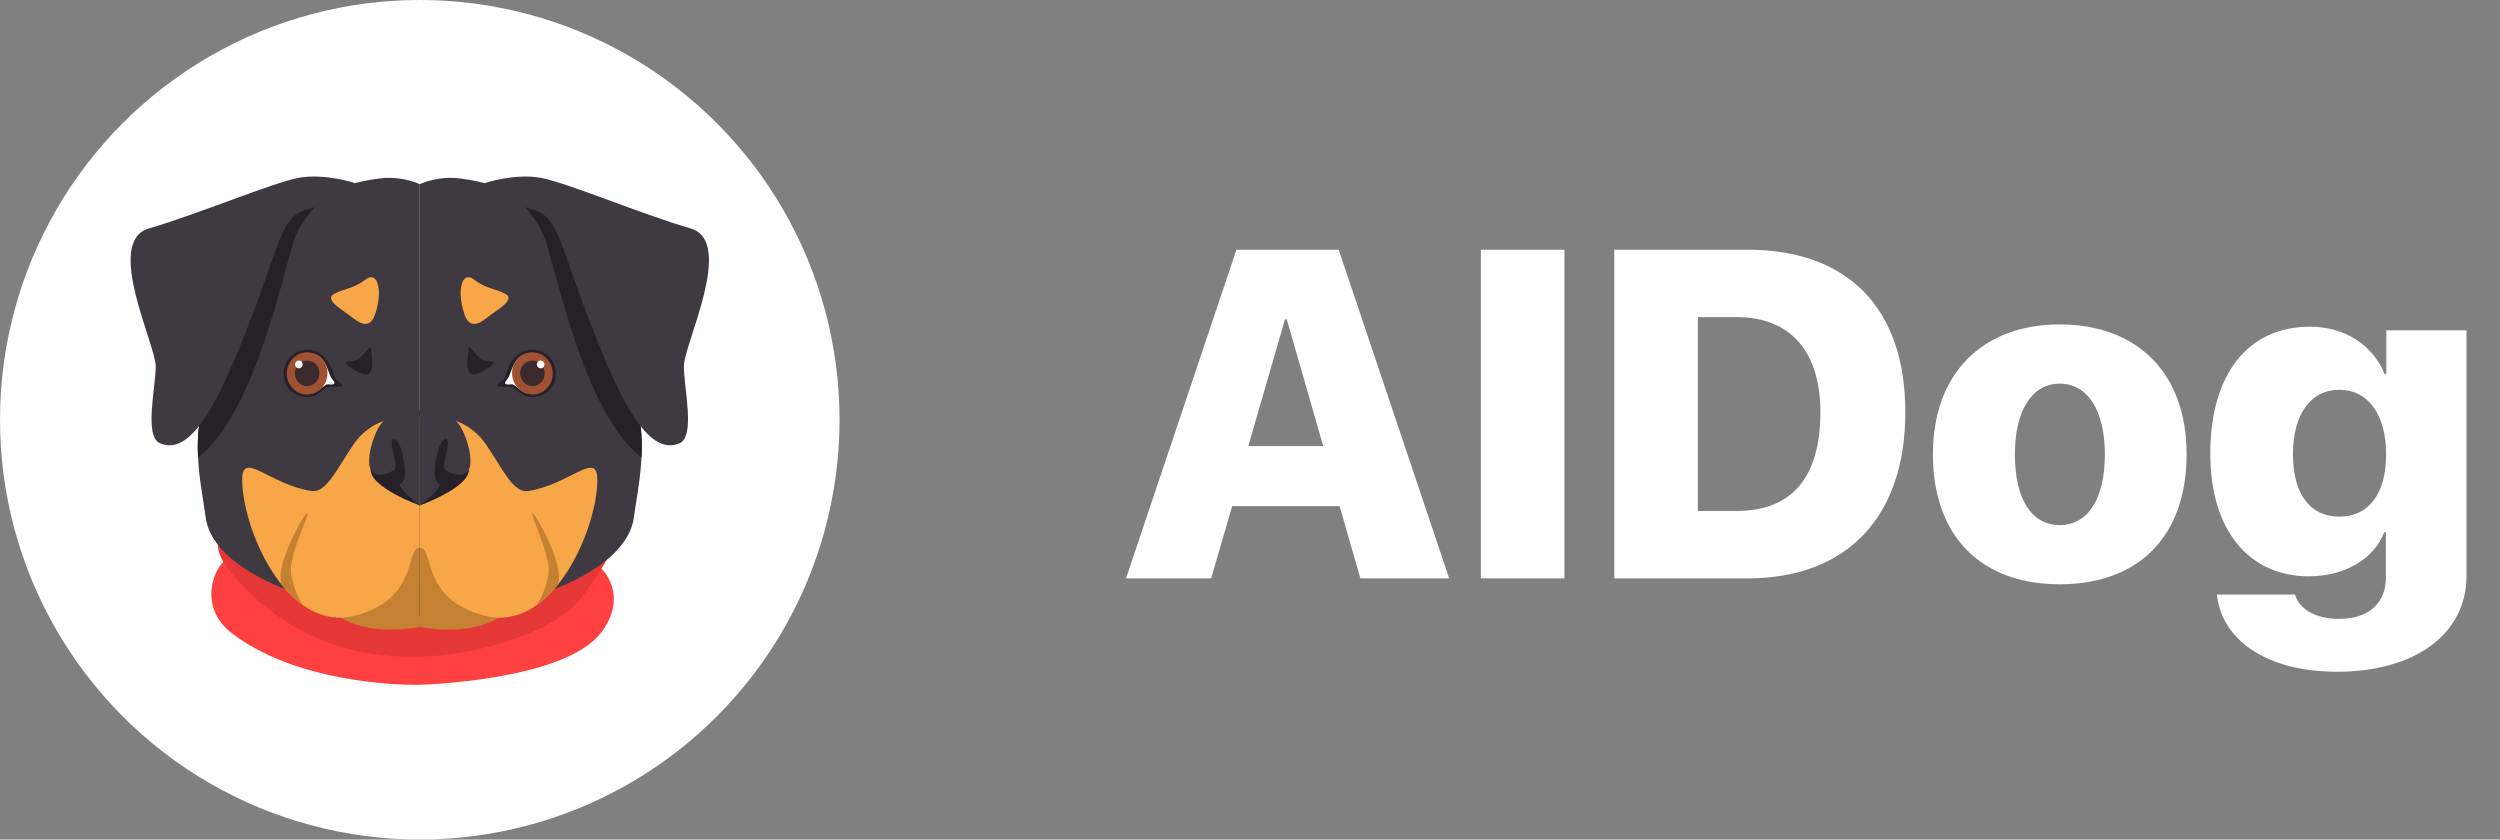 <svg width="134" height="45" viewBox="0 0 134 45" fill="none" xmlns="http://www.w3.org/2000/svg">
<rect x="0" y="0" width="134" height="45" fill="#808080" stroke="none"/>
<circle cx="22.5" cy="22.5" r="22.5" fill="white"/>
<path d="M72.915 31L71.804 27.13H66.043L64.919 31H60.354L66.274 13.385H71.755L77.676 31H72.915ZM68.874 17.121L66.909 23.908H70.925L68.972 17.121H68.874ZM83.853 31H79.373V13.385H83.853V31ZM86.526 13.385H93.679C99.001 13.385 102.126 16.474 102.126 22.089C102.126 27.716 98.989 31 93.679 31H86.526V13.385ZM91.006 16.998V27.387H93.093C96.011 27.387 97.573 25.617 97.573 22.101C97.573 18.793 95.925 16.998 93.093 16.998H91.006ZM110.403 31.317C106.216 31.317 103.604 28.778 103.604 24.347C103.604 20.002 106.277 17.389 110.403 17.389C114.553 17.389 117.202 19.989 117.202 24.347C117.202 28.791 114.59 31.317 110.403 31.317ZM110.403 28.144C111.88 28.144 112.82 26.789 112.82 24.359C112.82 21.967 111.88 20.563 110.403 20.563C108.938 20.563 107.998 21.967 107.998 24.359C107.998 26.789 108.914 28.144 110.403 28.144ZM125.393 27.692C126.943 27.692 127.896 26.496 127.896 24.347C127.896 22.223 126.931 20.893 125.393 20.893C123.843 20.893 122.903 22.211 122.903 24.347C122.903 26.496 123.831 27.692 125.393 27.692ZM125.259 36.005C121.475 36.005 119.07 34.284 118.826 31.867H123.013C123.22 32.636 124.124 33.173 125.356 33.173C127.017 33.173 127.883 32.282 127.883 30.963V28.522H127.798C127.273 29.926 125.71 30.89 123.757 30.89C120.583 30.89 118.472 28.473 118.472 24.311C118.472 20.062 120.486 17.511 123.818 17.511C125.747 17.511 127.224 18.561 127.822 20.062H127.908V17.706H132.205V30.854C132.205 34.027 129.397 36.005 125.259 36.005Z" fill="white"/>
<g clip-path="url(#clip0_46_235)">
<path d="M22.23 33.521C18.47 33.419 14.692 31.474 12.702 30.323C12.246 30.068 10.987 32.193 12.702 33.521C16.005 36.079 21.332 36.207 22.23 36.207C23.374 36.207 30.235 35.823 31.886 33.521C33.129 31.789 31.759 30.579 31.505 30.579C29.98 31.517 25.991 33.623 22.23 33.521Z" fill="#FF4040" stroke="#FF4040"/>
<path d="M22.993 31.986C19.232 31.884 15.455 29.94 13.464 28.789C13.008 28.533 11.345 28.619 12.717 30.302C16.783 35.291 22.095 34.672 22.993 34.672C24.136 34.672 29.234 33.884 30.885 31.581C32.128 29.849 32.522 29.044 32.267 29.044C30.743 29.983 26.753 32.089 22.993 31.986Z" fill="#E63737" stroke="#E63737"/>
<path d="M22.5 9.868C21.922 9.627 21.299 9.513 20.674 9.534C18.666 9.687 15.493 10.784 14.332 12.358C13.338 13.705 12.088 18.154 11.015 21.264C10.177 23.691 10.844 26.284 11.019 27.695C11.443 31.126 18.522 33.001 22.5 33.001V9.868Z" fill="#3F3941"/>
<path d="M16.679 30.334C16.679 30.334 16.679 34.555 22.5 33.609V27.093L16.679 30.334Z" fill="#C68032"/>
<path d="M22.5 22.348C22.5 22.348 20.225 21.926 18.916 23.869C18.019 25.202 17.477 26.439 16.688 26.317C14.467 25.973 13.002 24.143 12.983 25.673C12.951 28.268 15.348 33.959 19.025 33.001C22.485 32.1 21.706 29.357 22.5 29.357V22.348Z" fill="#F7A747"/>
<path d="M19.87 25.169C19.834 26.133 22.5 27.093 22.5 27.093V22C22.5 22 19.955 22.859 19.87 25.169Z" fill="#262128"/>
<path d="M22.5 22C21.888 22.053 21.288 22.199 20.719 22.434C20.113 22.759 19.566 24.648 19.87 25.169C20.173 25.689 20.896 25.363 21.142 25.169C21.387 24.973 20.714 23.475 21.142 23.541C21.57 23.606 21.934 25.755 21.509 25.885C21.084 26.015 22.5 27.093 22.5 27.093V22Z" fill="#3F3941"/>
<path d="M15.816 12.733C16.41 11.212 17.915 10.144 17.925 10.137C16.46 10.637 15.031 11.41 14.332 12.358C13.338 13.705 12.088 18.154 11.015 21.264C10.676 22.313 10.541 23.418 10.618 24.518C13.755 22.107 15.239 14.21 15.816 12.733Z" fill="#262128"/>
<path d="M19.025 9.812C19.025 9.812 17.423 9.284 16.042 9.526C14.661 9.769 10.603 11.485 7.981 12.245C5.578 12.942 8.346 18.46 8.346 19.63C8.346 20.801 7.709 23.401 8.585 23.765C10.313 24.486 11.812 21.364 13.49 16.973C15.167 12.583 15.077 11.525 16.686 11.157C17.925 10.874 19.025 9.812 19.025 9.812Z" fill="#3F3941"/>
<path d="M20.114 16.824C19.862 17.58 19.404 17.433 18.891 17.025C18.379 16.617 17.363 16.073 17.888 15.767C18.413 15.461 18.936 15.495 19.59 14.985C20.244 14.475 20.532 15.569 20.114 16.824Z" fill="#F7A747"/>
<path d="M16.293 21.268C16.122 21.252 15.957 21.2 15.808 21.114C15.659 21.028 15.53 20.911 15.429 20.771C15.329 20.631 15.259 20.471 15.226 20.302C15.192 20.132 15.195 19.957 15.234 19.789C15.261 19.621 15.322 19.461 15.413 19.317C15.504 19.174 15.624 19.051 15.764 18.956C15.904 18.86 16.062 18.795 16.228 18.764C16.394 18.732 16.565 18.735 16.729 18.773C17.358 18.884 17.716 19.413 17.976 20.314C18.006 20.419 18.452 20.562 18.322 20.695C18.231 20.789 17.623 20.695 17.512 20.76C17.325 20.868 16.939 21.383 16.293 21.268V21.268Z" fill="#262128"/>
<path d="M17.805 20.317C17.553 20.03 17.555 19.09 16.687 18.936C16.548 18.913 16.406 18.918 16.269 18.95C16.132 18.983 16.003 19.042 15.889 19.125C15.775 19.208 15.678 19.313 15.604 19.434C15.531 19.555 15.482 19.689 15.46 19.829C15.414 20.087 15.461 20.352 15.591 20.579C15.722 20.805 15.928 20.978 16.172 21.066C16.941 21.305 17.358 20.586 17.553 20.598C17.748 20.611 18.117 20.675 17.805 20.317Z" fill="white"/>
<path d="M17.536 20.203C17.644 19.588 17.251 19.004 16.659 18.898C16.066 18.793 15.498 19.206 15.39 19.822C15.282 20.437 15.675 21.021 16.267 21.127C16.86 21.232 17.428 20.819 17.536 20.203Z" fill="#A05132"/>
<path d="M17.111 20.128C17.176 19.756 16.939 19.404 16.581 19.34C16.223 19.276 15.88 19.526 15.815 19.898C15.75 20.269 15.987 20.622 16.345 20.686C16.703 20.749 17.046 20.5 17.111 20.128Z" fill="#3D2A2E"/>
<path d="M16.219 19.57C16.239 19.455 16.166 19.346 16.055 19.326C15.945 19.307 15.839 19.384 15.819 19.498C15.799 19.613 15.872 19.722 15.983 19.741C16.093 19.761 16.199 19.684 16.219 19.57Z" fill="#FBFCFC"/>
<path d="M19.869 18.602C19.847 18.462 19.421 19.224 19.025 19.323C18.63 19.422 18.238 19.335 18.881 19.746C19.524 20.157 20.186 20.541 19.869 18.602Z" fill="#262128"/>
<path d="M15.592 30.707C15.518 29.619 16.625 27.554 16.464 27.518C16.303 27.482 15.034 29.844 15.034 30.895C15.036 31.032 15.048 31.17 15.071 31.305C15.401 31.73 15.789 32.107 16.222 32.425C15.898 31.902 15.683 31.317 15.592 30.707Z" fill="#C68032"/>
<path d="M22.5 9.868C23.078 9.627 23.701 9.513 24.326 9.534C26.334 9.687 29.507 10.784 30.668 12.358C31.662 13.705 32.912 18.154 33.985 21.264C34.822 23.691 34.156 26.284 33.981 27.695C33.557 31.126 26.479 33.001 22.5 33.001V9.868Z" fill="#3F3941"/>
<path d="M28.321 30.334C28.321 30.334 28.321 34.555 22.5 33.609V27.093L28.321 30.334Z" fill="#C68032"/>
<path d="M22.5 22.348C22.5 22.348 24.775 21.926 26.084 23.869C26.981 25.202 27.522 26.439 28.312 26.317C30.532 25.973 31.998 24.143 32.017 25.673C32.049 28.268 29.651 33.959 25.974 33.001C22.515 32.1 23.294 29.357 22.5 29.357L22.5 22.348Z" fill="#F7A747"/>
<path d="M25.131 25.169C25.167 26.133 22.5 27.093 22.5 27.093V22C22.5 22 25.044 22.859 25.131 25.169Z" fill="#262128"/>
<path d="M22.5 22C23.113 22.053 23.713 22.199 24.282 22.434C24.889 22.759 25.436 24.648 25.132 25.169C24.829 25.689 24.105 25.363 23.86 25.169C23.615 24.973 24.288 23.475 23.86 23.541C23.433 23.606 23.068 25.755 23.493 25.885C23.918 26.015 22.502 27.093 22.502 27.093L22.5 22Z" fill="#3F3941"/>
<path d="M29.184 12.733C28.59 11.212 27.085 10.144 27.075 10.137C28.54 10.637 29.969 11.41 30.668 12.358C31.663 13.705 32.912 18.154 33.985 21.264C34.324 22.313 34.459 23.418 34.383 24.518C31.247 22.107 29.762 14.21 29.184 12.733Z" fill="#262128"/>
<path d="M25.975 9.812C25.975 9.812 27.577 9.284 28.958 9.526C30.34 9.769 34.397 11.485 37.019 12.245C39.422 12.942 36.654 18.46 36.654 19.63C36.654 20.801 37.291 23.401 36.416 23.765C34.687 24.486 33.186 21.364 31.51 16.973C29.834 12.583 29.923 11.525 28.314 11.157C27.075 10.874 25.975 9.812 25.975 9.812Z" fill="#3F3941"/>
<path d="M24.886 16.824C25.138 17.58 25.596 17.433 26.108 17.025C26.621 16.617 27.637 16.073 27.112 15.767C26.587 15.461 26.065 15.495 25.41 14.985C24.756 14.475 24.468 15.569 24.886 16.824Z" fill="#F7A747"/>
<path d="M28.706 21.268C28.877 21.252 29.043 21.2 29.192 21.114C29.341 21.028 29.47 20.911 29.57 20.771C29.67 20.631 29.74 20.471 29.773 20.302C29.807 20.132 29.804 19.957 29.765 19.789C29.738 19.621 29.677 19.461 29.586 19.317C29.495 19.174 29.376 19.051 29.236 18.956C29.096 18.86 28.938 18.795 28.771 18.764C28.605 18.732 28.435 18.735 28.27 18.773C27.641 18.884 27.283 19.413 27.024 20.314C26.994 20.419 26.547 20.562 26.677 20.695C26.769 20.789 27.377 20.695 27.488 20.76C27.674 20.868 28.061 21.383 28.706 21.268V21.268Z" fill="#262128"/>
<path d="M27.196 20.317C27.447 20.03 27.445 19.09 28.313 18.936C28.452 18.913 28.594 18.918 28.731 18.95C28.868 18.983 28.997 19.042 29.111 19.125C29.225 19.208 29.322 19.313 29.396 19.434C29.469 19.555 29.518 19.689 29.54 19.829C29.586 20.087 29.539 20.353 29.409 20.579C29.278 20.806 29.072 20.978 28.827 21.066C28.059 21.305 27.642 20.586 27.447 20.598C27.252 20.611 26.883 20.675 27.196 20.317Z" fill="white"/>
<path d="M28.734 21.127C29.326 21.022 29.719 20.437 29.611 19.822C29.503 19.206 28.935 18.793 28.343 18.898C27.75 19.004 27.357 19.588 27.465 20.203C27.573 20.819 28.141 21.232 28.734 21.127Z" fill="#A05132"/>
<path d="M28.656 20.685C29.014 20.622 29.251 20.269 29.186 19.897C29.121 19.526 28.778 19.276 28.42 19.34C28.062 19.403 27.825 19.756 27.89 20.128C27.955 20.499 28.298 20.749 28.656 20.685Z" fill="#3D2A2E"/>
<path d="M29.018 19.741C29.128 19.721 29.201 19.613 29.181 19.498C29.161 19.383 29.055 19.306 28.945 19.326C28.834 19.346 28.761 19.454 28.781 19.569C28.801 19.684 28.907 19.761 29.018 19.741Z" fill="#FBFCFC"/>
<path d="M25.131 18.602C25.154 18.462 25.579 19.224 25.974 19.323C26.37 19.422 26.762 19.335 26.119 19.746C25.476 20.157 24.814 20.541 25.131 18.602Z" fill="#262128"/>
<path d="M29.408 30.707C29.482 29.619 28.375 27.554 28.536 27.518C28.698 27.482 29.966 29.844 29.966 30.895C29.965 31.032 29.952 31.17 29.929 31.305C29.599 31.73 29.212 32.107 28.778 32.425C29.102 31.902 29.317 31.317 29.408 30.707Z" fill="#C68032"/>
</g>
<defs>
<clipPath id="clip0_46_235">
<rect width="31" height="33" fill="white" transform="translate(7 6)"/>
</clipPath>
</defs>
</svg>
